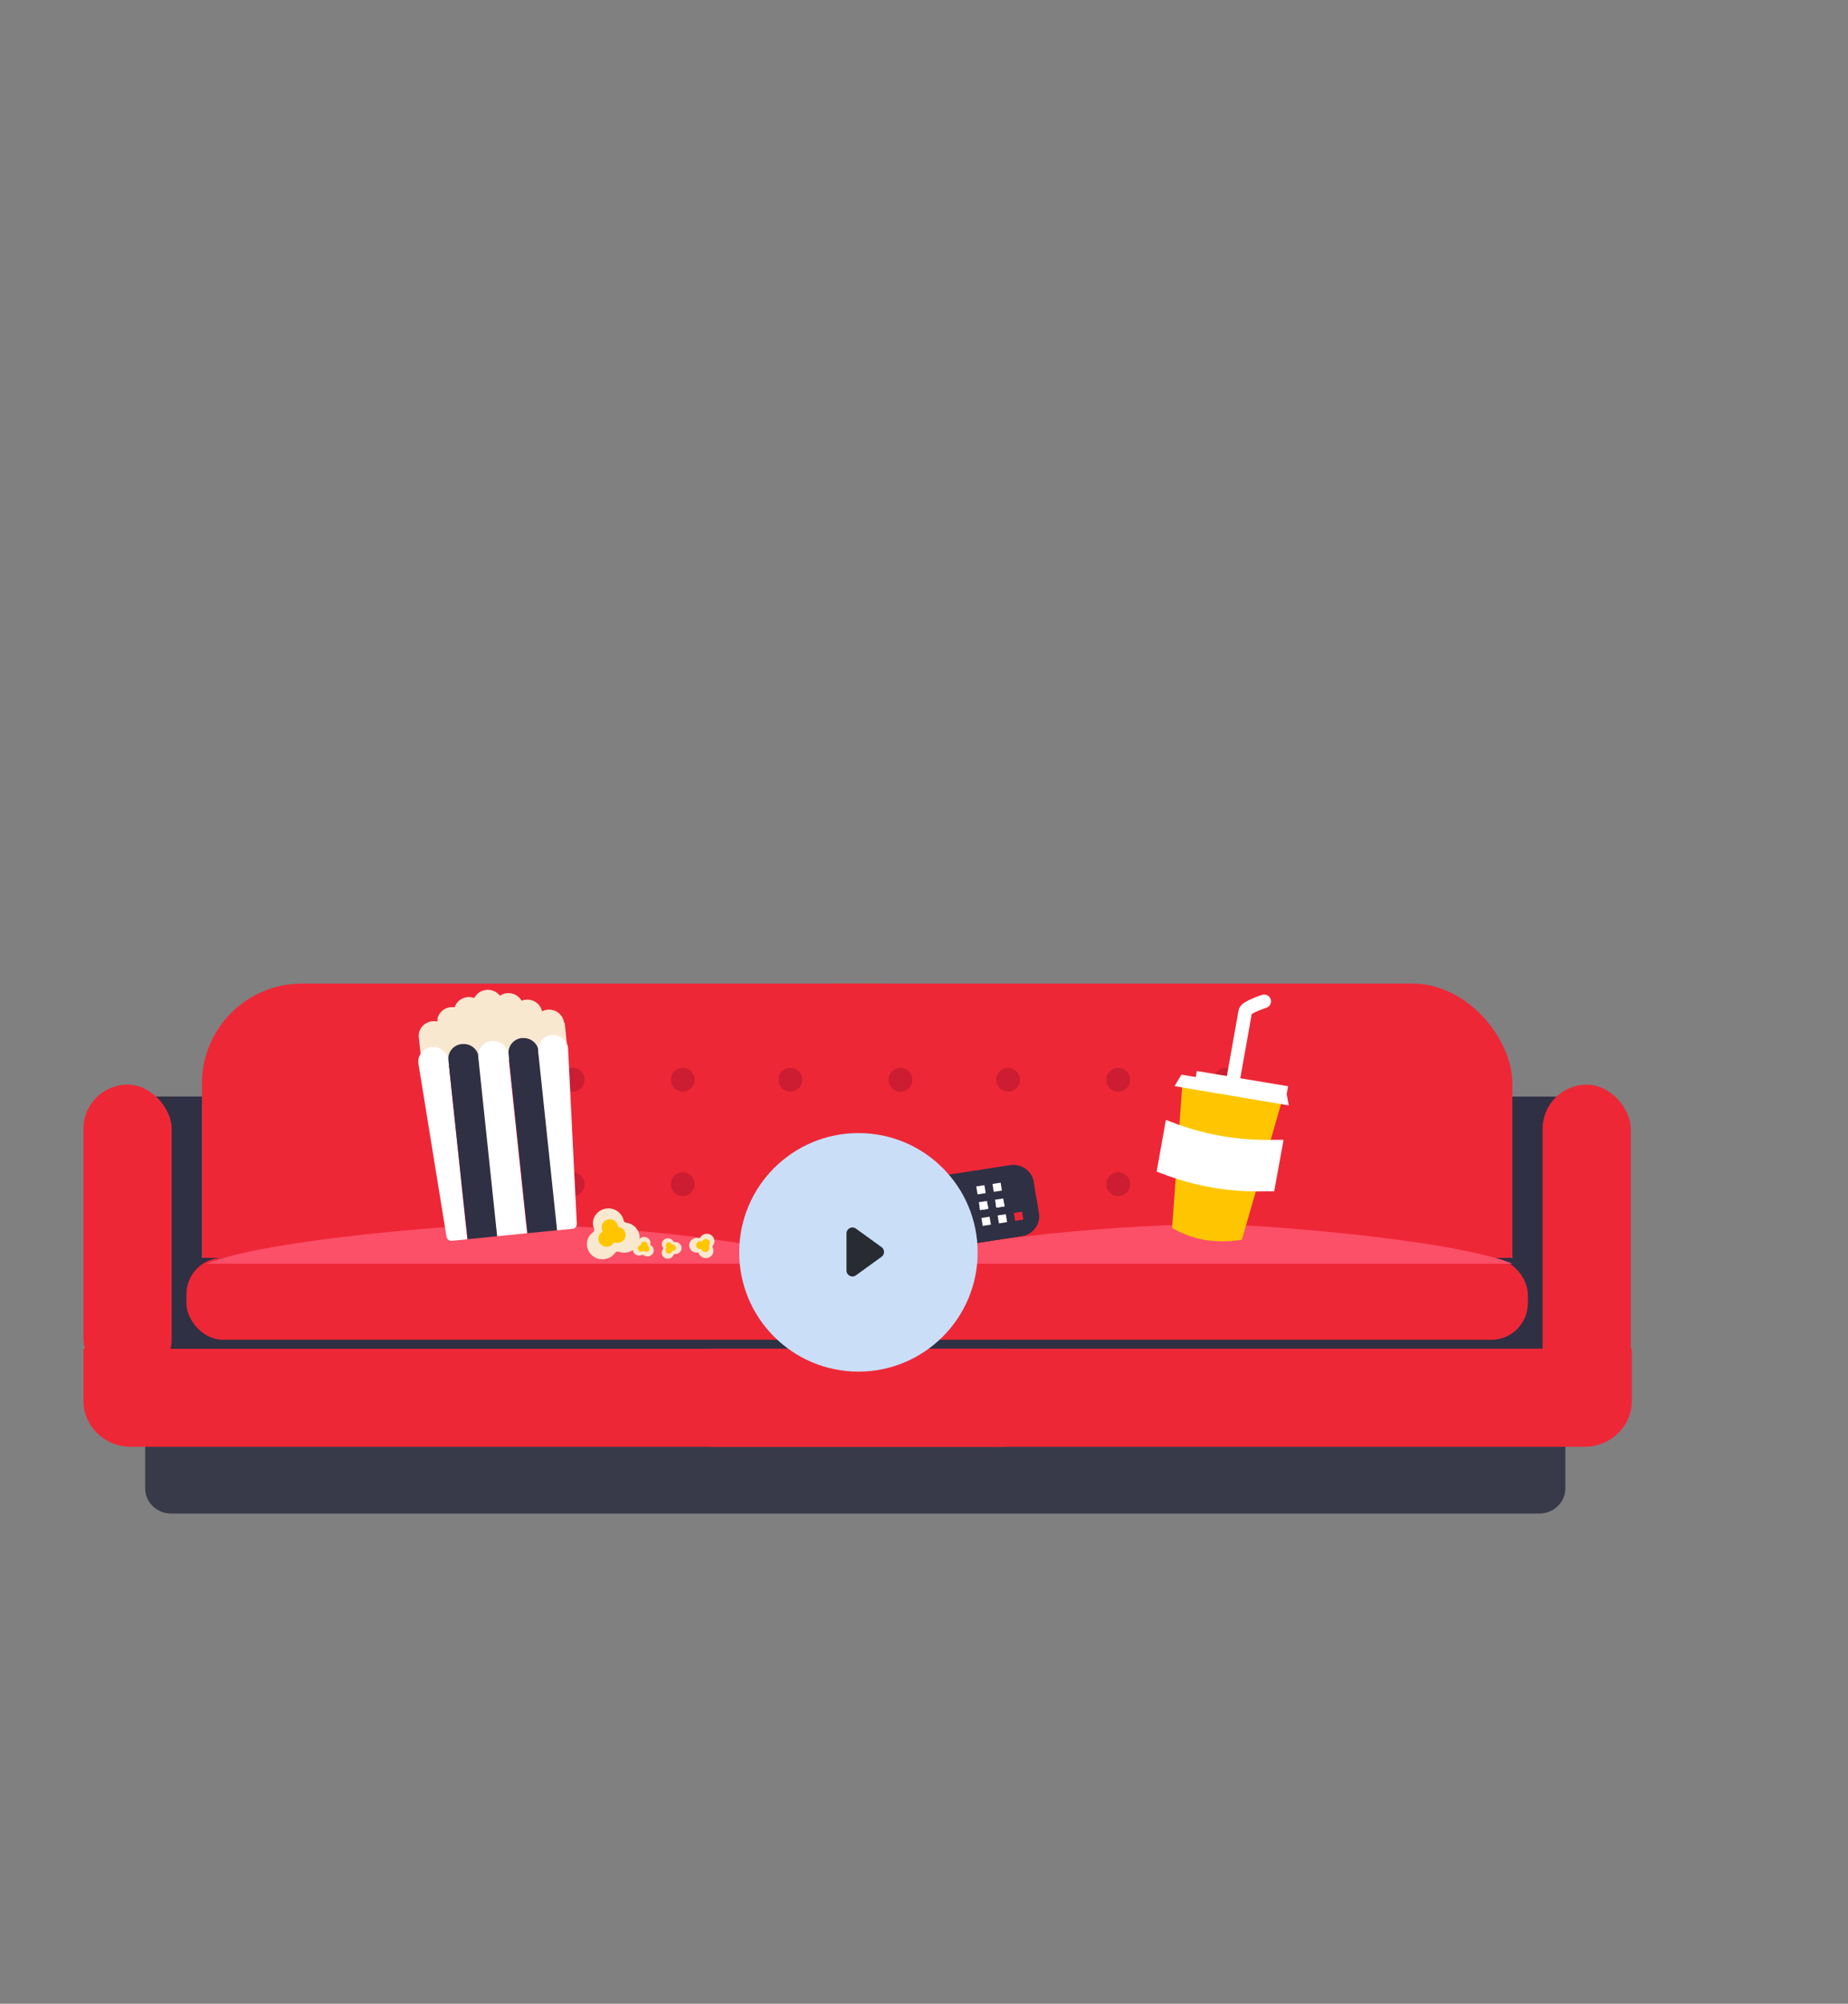 <svg width="155" height="168" xmlns="http://www.w3.org/2000/svg" xmlns:xlink="http://www.w3.org/1999/xlink">
    <rect width="100%" height="100%" fill="#808080" stroke="none"/>
    <defs>
        <rect id="a" x="0" y="0" width="155" height="168" rx="10"/>
    </defs>
    <g fill="none" fill-rule="evenodd">
        <mask id="b" fill="#fff">
            <use xlink:href="#a"/>
        </mask>
        <g mask="url(#b)">
            <g transform="translate(7 82)">
                <rect fill="#EE2737" fill-rule="nonzero" x="9.937" y=".465" width="65.073" height="30.604" rx="8.39"/>
                <rect fill="#EE2737" fill-rule="nonzero" transform="rotate(180 87.315 15.767)" x="54.779" y=".465" width="65.073" height="30.604" rx="8.39"/>
                <path d="M5.178 38.457h119.114v4.33c0 .56-.229 1.096-.637 1.492a2.21 2.21 0 0 1-1.539.618H7.354c-1.202 0-2.176-.945-2.176-2.11v-4.33z" fill="#383A49" fill-rule="nonzero"/>
                <path fill="#2F3043" fill-rule="nonzero" d="M2.539 9.936h7.398v21.826H2.539z"/>
                <path fill="#2F3043" fill-rule="nonzero" d="M122.379 23.46v11.754H6.093V23.46z"/>
                <rect fill="#EE2737" fill-rule="nonzero" y="8.936" width="7.398" height="25" rx="3.699"/>
                <path d="M80.918 34.917v.54c0 2.123-1.774 3.843-3.961 3.843H3.96C1.774 39.3 0 37.58 0 35.458v-4.373h76.951c2.188 0 3.961 1.72 3.961 3.843l.006-.011z" fill="#EE2737" fill-rule="nonzero"/>
                <rect fill="#EE2737" fill-rule="nonzero" x="8.637" y="23.46" width="55.465" height="6.868" rx="3.05"/>
                <path d="M10.332 23.952c5.082-2.083 21.632-3.317 25.103-3.317 3.47 0 18.452.541 27.251 3.317H10.332z" fill="#FC4F68" fill-rule="nonzero"/>
                <path fill="#2F3043" fill-rule="nonzero" d="M127.25 31.767h-7.399V9.941h7.398z"/>
                <rect fill="#EE2737" fill-rule="nonzero" transform="rotate(180 126.083 22.441)" x="122.384" y="8.941" width="7.398" height="27" rx="3.699"/>
                <path d="M129.87 31.069v4.389c0 2.122-1.775 3.842-3.965 3.842h-73.07c-2.19 0-3.965-1.72-3.965-3.842v-.541c0-2.122 1.775-3.843 3.965-3.843h77.035v-.005z" fill="#EE2737" fill-rule="nonzero"/>
                <rect fill="#EE2737" fill-rule="nonzero" transform="rotate(180 93.413 26.894)" x="65.681" y="23.46" width="55.465" height="6.868" rx="3.05"/>
                <path d="M119.851 23.952c-5.145-2.083-21.652-3.317-25.17-3.317-3.519 0-18.678.541-27.585 3.317h52.755z" fill="#FC4F68" fill-rule="nonzero"/>
                <circle fill="#CC1D32" fill-rule="nonzero" cx="32.003" cy="8.529" r="1"/>
                <circle fill="#CC1D32" fill-rule="nonzero" cx="41.031" cy="8.529" r="1"/>
                <circle fill="#CC1D32" fill-rule="nonzero" cx="41.031" cy="17.285" r="1"/>
                <circle fill="#CC1D32" fill-rule="nonzero" cx="32.003" cy="17.285" r="1"/>
                <circle fill="#CC1D32" fill-rule="nonzero" cx="50.265" cy="8.529" r="1"/>
                <circle fill="#CC1D32" fill-rule="nonzero" cx="59.292" cy="8.529" r="1"/>
                <circle fill="#CC1D32" fill-rule="nonzero" cx="59.292" cy="17.285" r="1"/>
                <circle fill="#CC1D32" fill-rule="nonzero" cx="50.265" cy="17.285" r="1"/>
                <circle fill="#CC1D32" fill-rule="nonzero" cx="68.526" cy="8.529" r="1"/>
                <circle fill="#CC1D32" fill-rule="nonzero" cx="77.554" cy="8.529" r="1"/>
                <circle fill="#CC1D32" fill-rule="nonzero" cx="77.554" cy="17.285" r="1"/>
                <circle fill="#CC1D32" fill-rule="nonzero" cx="68.526" cy="17.285" r="1"/>
                <circle fill="#CC1D32" fill-rule="nonzero" cx="86.788" cy="8.529" r="1"/>
                <circle fill="#CC1D32" fill-rule="nonzero" cx="95.815" cy="8.529" r="1"/>
                <circle fill="#CC1D32" fill-rule="nonzero" cx="95.815" cy="17.285" r="1"/>
                <circle fill="#CC1D32" fill-rule="nonzero" cx="86.788" cy="17.285" r="1"/>
                <path d="M40.306 3.74c-.08-.67-.699-1.152-1.39-1.083-.16.015-.315.061-.457.135-.129-.615-.717-1.036-1.362-.974-.12.01-.239.038-.351.082a1.249 1.249 0 0 0-.75-.585 1.29 1.29 0 0 0-.957.103l-.106.065a1.293 1.293 0 0 0-1.763-.255 1.26 1.26 0 0 0-.385.45 1.297 1.297 0 0 0-.968.028 1.24 1.24 0 0 0-.662.686v.065c-.686-.118-1.343.325-1.467.99v.206c-.678-.16-1.361.242-1.529.898a1.282 1.282 0 0 0-.033.412l.279 2.603 12.23-1.213-.274-2.603-.055-.01z" fill="#F9E8D0" fill-rule="nonzero"/>
                <path d="M28.092 7.133c-.072-.67.426-1.271 1.116-1.348h.045c.69-.044 1.29.453 1.356 1.12l1.584 15.002-1.283.124a.417.417 0 0 1-.458-.335L28.11 7.257c0-.043-.011-.076-.017-.124z" fill="#FFF" fill-rule="nonzero"/>
                <path d="M31.764 5.536c.688-.066 1.304.416 1.383 1.083l1.585 15.028-2.511.249-1.612-15.018c-.072-.668.426-1.268 1.115-1.342h.04z" fill="#2F3043" fill-rule="nonzero"/>
                <path d="M34.24 5.287c.69-.07 1.308.414 1.384 1.083l1.585 15.028-2.51.25-1.585-15.03c-.072-.668.427-1.268 1.116-1.342l.01.011z" fill="#FFF" fill-rule="nonzero"/>
                <path d="M36.785 5.038c.332-.035.664.06.923.263.26.203.426.498.46.82l1.59 15.023-2.516.249L35.658 6.37c-.072-.67.427-1.269 1.116-1.342l.011.01z" fill="#2F3043" fill-rule="nonzero"/>
                <path d="m38.14 6.159 1.585 14.996 1.284-.125a.41.41 0 0 0 .373-.422l-.217-4.275-.513-10.331c0-.676-.565-1.223-1.261-1.223a.868.868 0 0 0-.168 0c-.688.097-1.169.71-1.082 1.38z" fill="#FFF" fill-rule="nonzero"/>
                <path d="M45.522 20.516a.275.275 0 0 1-.223-.222c-.15-.63-.767-1.05-1.43-.968-.662.08-1.153.635-1.136 1.282.007.134.037.266.089.39a.26.26 0 0 1-.078.314 1.237 1.237 0 0 0-.254 1.766 1.327 1.327 0 0 0 1.822.247c.106-.08.2-.175.279-.282a.284.284 0 0 1 .312-.092c.437.155.925.072 1.281-.217.357-.29.527-.742.447-1.186a1.273 1.273 0 0 0-.835-.967 1.144 1.144 0 0 0-.274-.065z" fill="#F9E8D0" fill-rule="nonzero"/>
                <path d="M44.948 20.9a.137.137 0 0 1-.118-.119.69.69 0 0 0-.803-.541.683.683 0 0 0-.447.273.645.645 0 0 0-.072.63.138.138 0 0 1-.039.169.663.663 0 0 0-.164.916.71.71 0 0 0 .934.21.653.653 0 0 0 .2-.206.153.153 0 0 1 .157-.05.69.69 0 0 0 .854-.448.663.663 0 0 0-.463-.828h-.056l.017-.006z" fill="#FFC600" fill-rule="nonzero"/>
                <path d="M52.781 22.6a.127.127 0 0 1 0-.152.603.603 0 0 0-.053-.83.65.65 0 0 0-.856-.025.544.544 0 0 0-.123.151.147.147 0 0 1-.15.065.638.638 0 0 0-.77.45.596.596 0 0 0 .068.465.63.63 0 0 0 .389.281c.064.01.13.01.195 0a.15.15 0 0 1 .134.087.642.642 0 0 0 .793.36.614.614 0 0 0 .373-.852z" fill="#F9E8D0" fill-rule="nonzero"/>
                <path d="M52.458 22.502a.074.074 0 0 1 0-.081.32.32 0 0 0-.034-.46.343.343 0 0 0-.513.087.073.073 0 0 1-.078.037.338.338 0 0 0-.259.018c-.08.04-.14.11-.165.193a.316.316 0 0 0 .017.254.332.332 0 0 0 .2.163c.048.011.098.011.145 0a.084.084 0 0 1 .067.043.34.34 0 0 0 .586.091.317.317 0 0 0 .034-.334.09.09 0 0 0 0-.027v.016z" fill="#FFC600" fill-rule="nonzero"/>
                <path d="M47.598 22.432a.112.112 0 0 1-.045-.12.513.513 0 0 0-.364-.58.536.536 0 0 0-.64.278.38.38 0 0 0-.034.157.104.104 0 0 1-.083.102.507.507 0 0 0-.145.895.544.544 0 0 0 .54.058.114.114 0 0 1 .13 0 .542.542 0 0 0 .72-.03.503.503 0 0 0 .021-.7.561.561 0 0 0-.1-.06z" fill="#F9E8D0" fill-rule="nonzero"/>
                <path d="M47.319 22.475a.042.042 0 0 1 0-.06.28.28 0 0 0-.541-.135.226.226 0 0 0 0 .06.06.06 0 0 1-.045.054.277.277 0 0 0-.234.314.29.29 0 0 0 .44.184.063.063 0 0 1 .062 0 .29.29 0 0 0 .396-.027.261.261 0 0 0 0-.38l-.078-.01z" fill="#FFC600" fill-rule="nonzero"/>
                <path d="M49.584 22.14a.118.118 0 0 1-.111-.06.52.52 0 0 0-.647-.22.494.494 0 0 0-.296.599c.018.05.044.098.078.14a.11.11 0 0 1 0 .13.486.486 0 0 0-.067.494.52.52 0 0 0 .96-.023.106.106 0 0 1 .111-.065.51.51 0 0 0 .555-.457.504.504 0 0 0-.471-.538h-.112z" fill="#F9E8D0" fill-rule="nonzero"/>
                <path d="M49.406 22.35a.056.056 0 0 1-.056-.032.277.277 0 0 0-.504.025.253.253 0 0 0 .013.202.22.22 0 0 0 .028.05.053.053 0 0 1 0 .064c-.1.11-.09.279.025.376a.28.28 0 0 0 .388-.024.247.247 0 0 0 .055-.098.067.067 0 0 1 .056-.037.273.273 0 0 0 .195-.07.256.256 0 0 0 .084-.185.274.274 0 0 0-.268-.27h-.016zM100.524 10.347l-4.179-.698-4.179-.703-.854 12.014c.872.502 1.83.846 2.83 1.017a10.31 10.31 0 0 0 3.018-.032l3.347-11.592.017-.006z" fill="#FFC600" fill-rule="nonzero"/>
                <path fill="#FFF" fill-rule="nonzero" d="M101.093 10.677 91.52 9.065l.569-.964 8.804 1.483z"/>
                <path fill="#FFF" fill-rule="nonzero" d="m93.383 7.797 7.655 1.275-.11.622-7.655-1.275z"/>
                <path d="m96.485 8.204.965-5.412c.061-.346 1.584-.838 1.584-.838" stroke="#FFF" stroke-width="1.14" stroke-linecap="round"/>
                <path d="M99.871 17.886h-.82a22.075 22.075 0 0 1-8.146-1.326l-.893-.33.776-4.33.893.33a22.063 22.063 0 0 0 8.151 1.337h.826l-.787 4.319z" fill="#FFF" fill-rule="nonzero"/>
                <path d="m80.131 19.72-.43-2.64a1.666 1.666 0 0 0-.69-1.093 1.765 1.765 0 0 0-1.284-.298l-8.224 1.266c-.939.15-1.578 1.004-1.434 1.916l.435 2.646c.151.912 1.035 1.532 1.975 1.386l8.224-1.267c.94-.146 1.579-1.004 1.428-1.916z" fill="#2F3043" fill-rule="nonzero"/>
                <path d="m78.703 21.636-8.224 1.267c-.94.146-1.824-.474-1.975-1.386l-.218-1.326L79.914 18.4l.217 1.32c.151.912-.488 1.77-1.428 1.916z" fill="#2F3043" fill-rule="nonzero"/>
                <ellipse fill="#FFC600" fill-rule="nonzero" transform="rotate(-9.04 72.74 19.497)" cx="72.741" cy="19.497" rx="1.282" ry="1.246"/>
                <path fill="#EE2737" fill-rule="nonzero" d="m78.038 19.698.683-.106.109.663-.684.106z"/>
                <path fill="#FFF" fill-rule="nonzero" d="m76.243 17.264.683-.106.109.663-.684.105zM74.882 17.474l.683-.106.11.663-.684.106zM76.46 18.589l.684-.106.108.663-.683.105zM75.099 18.794l.683-.106.109.663-.683.105zM76.677 19.908l.683-.105.11.662-.684.106zM75.317 20.118l.683-.105.109.663-.684.105zM69.384 18.32l.684-.106.216 1.32-.683.106zM69.712 20.302l.684-.105.216 1.32-.683.105z"/>
                <path fill="#FFF" fill-rule="nonzero" d="m76.514 18.916.683-.106.054.332-.683.105zM75.153 19.126l.683-.105.055.33-.684.106z"/>
            </g>
            <g transform="rotate(-180 41 57.5)">
                <circle fill="#CADEF8" cx="10" cy="10" r="10"/>
                <g opacity=".8">
                    <path d="M15.5 4h-12v12h12z"/>
                    <path d="M11 8.479v3.106a.5.5 0 0 1-.793.404L8.06 10.438a.5.5 0 0 1 0-.81l2.147-1.554A.5.5 0 0 1 11 8.48z" fill="#000" fill-rule="nonzero"/>
                </g>
            </g>
        </g>
    </g>
</svg>
